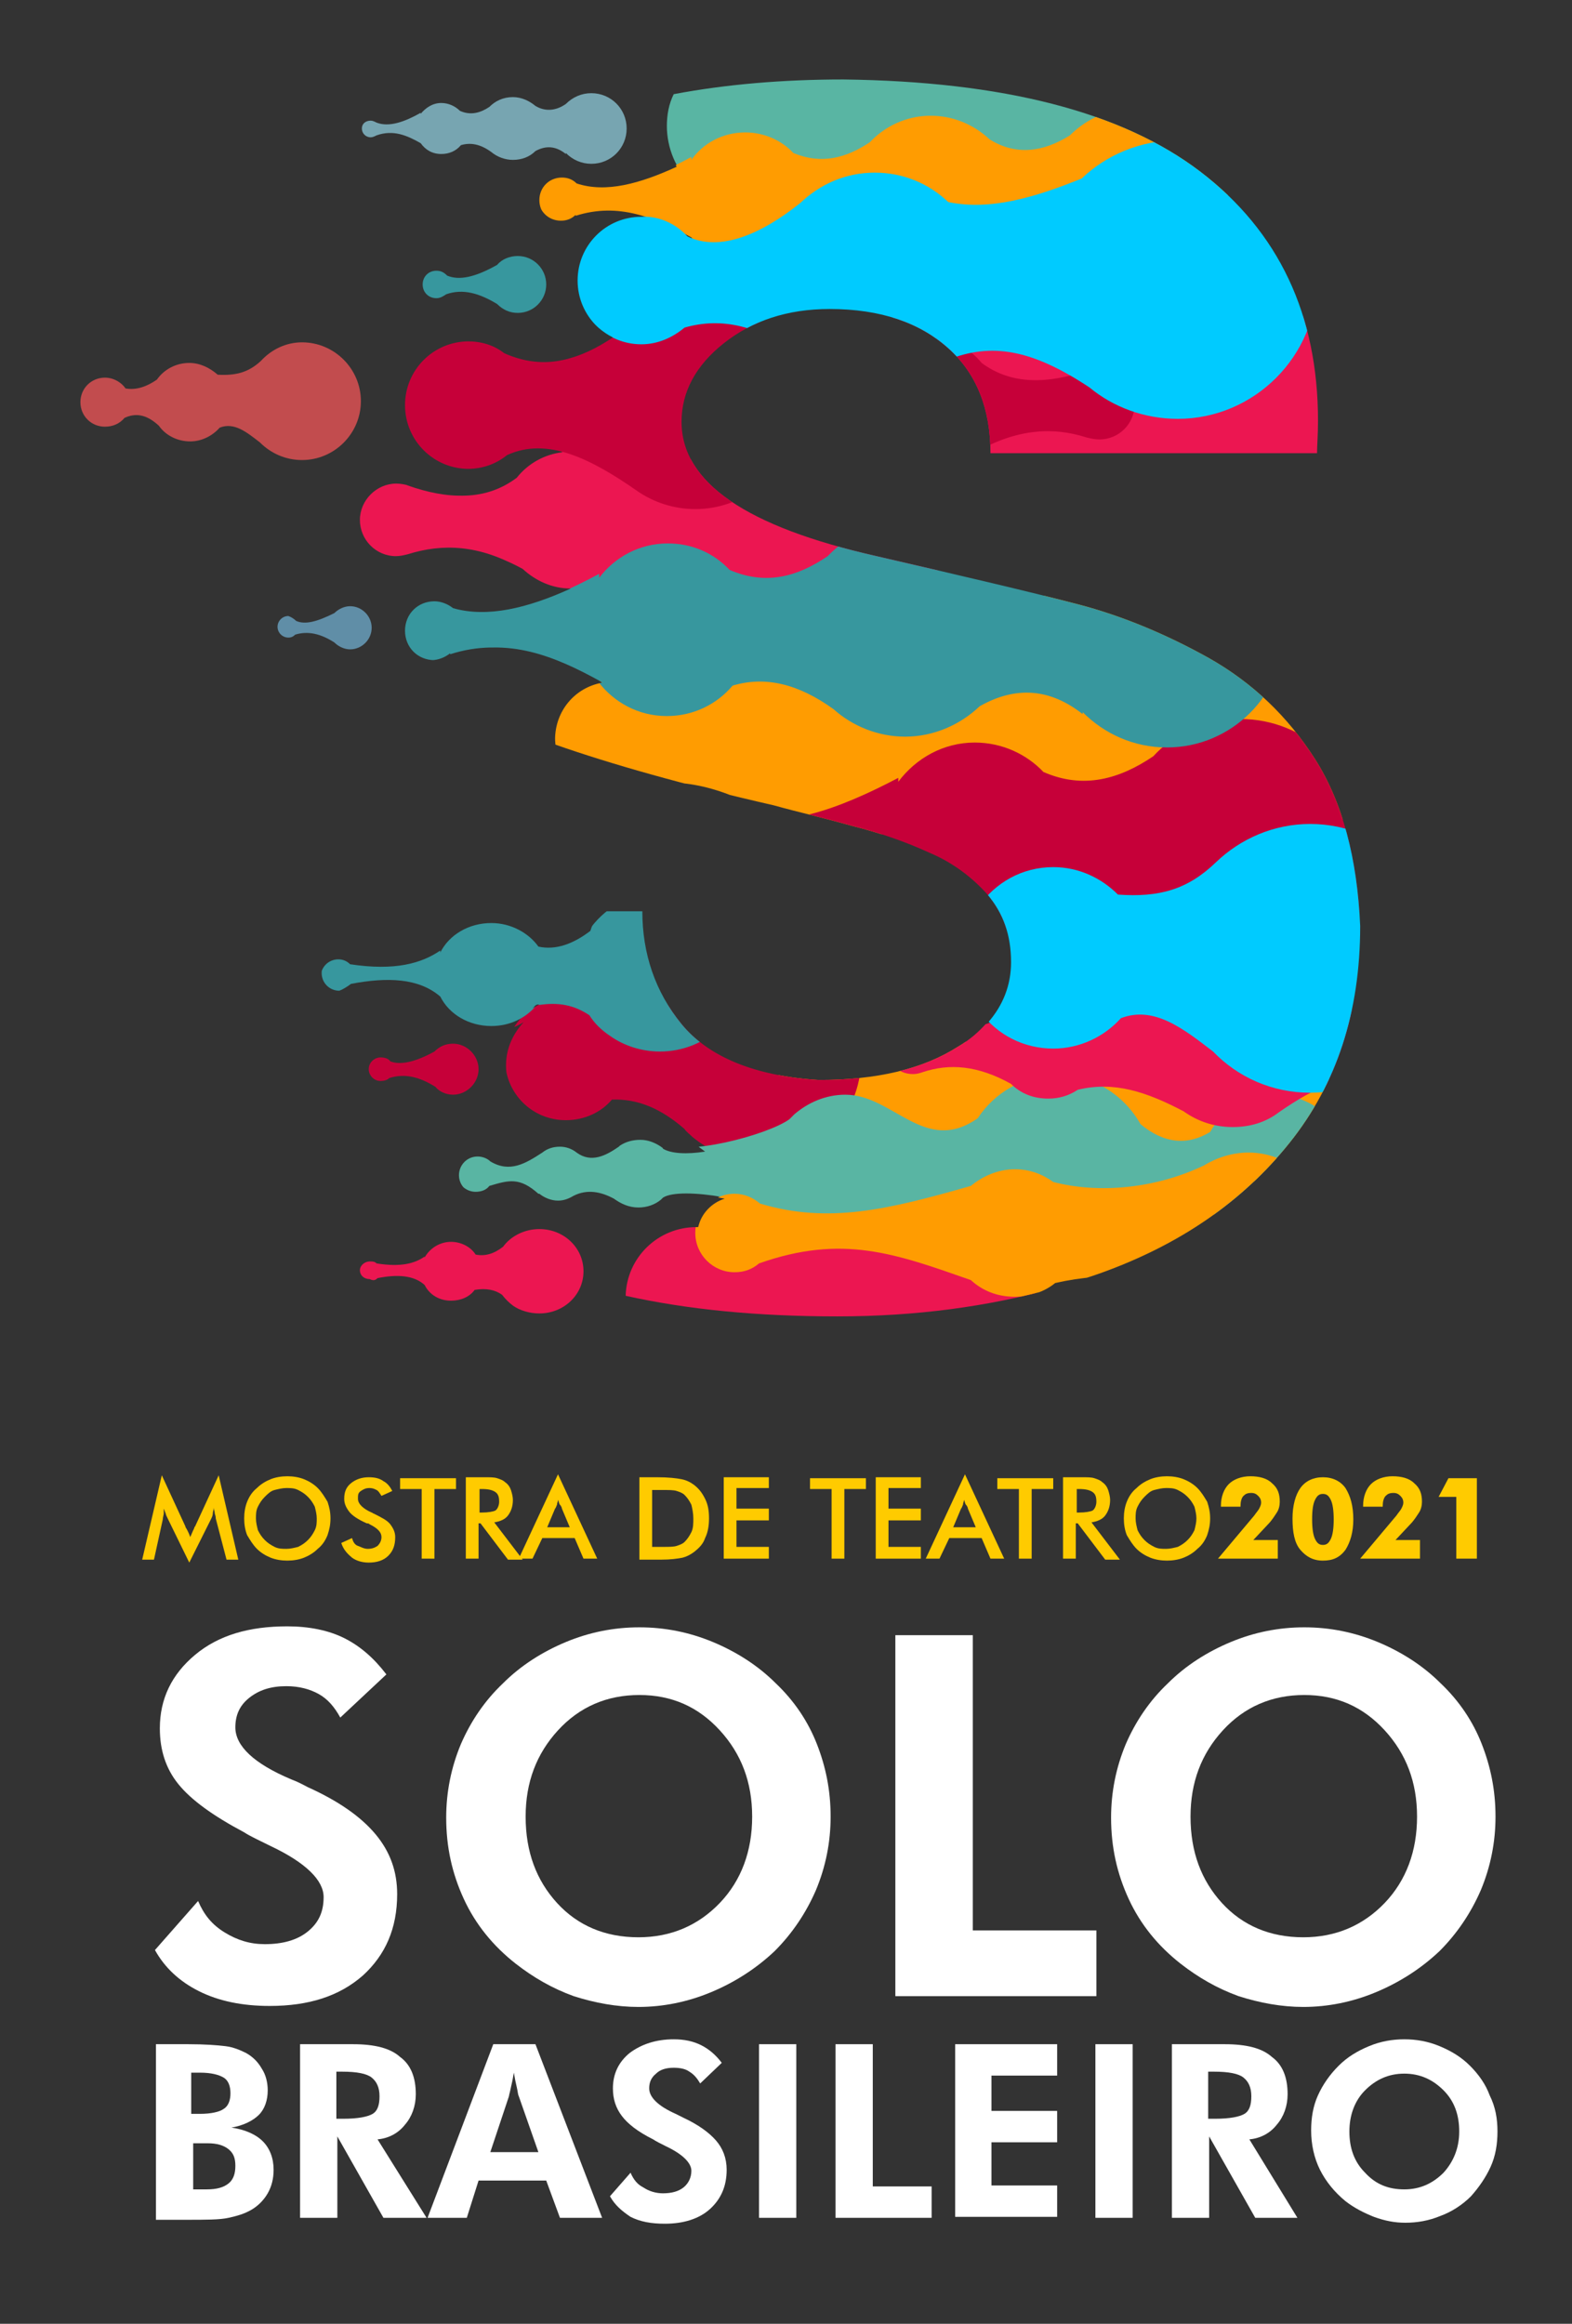 <?xml version="1.0" encoding="utf-8"?>
<!-- Generator: Adobe Illustrator 25.0.0, SVG Export Plug-In . SVG Version: 6.00 Build 0)  -->
<svg version="1.1" id="Camada_1" xmlns="http://www.w3.org/2000/svg" xmlns:xlink="http://www.w3.org/1999/xlink" x="0px" y="0px"
	 viewBox="0 0 160.3 236.9" style="enable-background:new 0 0 160.3 236.9;" xml:space="preserve">
<rect x="0" y="0" width="160.3" height="236.9" fill="#333333" stroke="none"/>
<style type="text/css">
	.st0{clip-path:url(#SVGID_2_);fill-rule:evenodd;clip-rule:evenodd;fill:#EC1651;}
	.st1{clip-path:url(#SVGID_2_);fill-rule:evenodd;clip-rule:evenodd;fill:#FF9C01;}
	.st2{clip-path:url(#SVGID_2_);fill-rule:evenodd;clip-rule:evenodd;fill:#59B5A3;}
	.st3{clip-path:url(#SVGID_2_);fill-rule:evenodd;clip-rule:evenodd;fill:#C60039;}
	.st4{clip-path:url(#SVGID_2_);fill-rule:evenodd;clip-rule:evenodd;fill:#37979E;}
	.st5{clip-path:url(#SVGID_2_);fill-rule:evenodd;clip-rule:evenodd;fill:#00CBFF;}
	.st6{fill-rule:evenodd;clip-rule:evenodd;fill:#77A5B1;}
	.st7{fill-rule:evenodd;clip-rule:evenodd;fill:#C24C4E;}
	.st8{fill-rule:evenodd;clip-rule:evenodd;fill:#EC1651;}
	.st9{fill-rule:evenodd;clip-rule:evenodd;fill:#608EA7;}
	.st10{fill:#FFCB00;}
	.st11{fill:#FFFFFF;}
</style>
<g>
	<g>
		<defs>
			<path id="SVGID_1_" d="M39.8,108.2c1,0.4,2.5,0.1,4.5-1c0.5-0.5,1.1-0.8,1.9-0.8c1.4,0,2.6,1.2,2.6,2.6c0,1.4-1.2,2.6-2.6,2.6
				c-0.7,0-1.4-0.3-1.8-0.8c-1.6-1-3.1-1.4-4.7-0.9c-0.2,0.2-0.5,0.3-0.9,0.3c-0.7,0-1.2-0.6-1.2-1.2c0-0.7,0.6-1.2,1.2-1.2
				C39.2,107.8,39.6,107.9,39.8,108.2 M54.3,102.8c0.2-0.1,0.5-0.3,0.7-0.4c-0.1,0-0.3,0-0.4,0.1v0
				C54.5,102.6,54.4,102.7,54.3,102.8z M45.6,28.1c1.2,0.5,2.8,0.2,5.1-1.1c0.5-0.6,1.3-0.9,2.1-0.9c1.6,0,2.9,1.3,2.9,2.9
				c0,1.6-1.3,2.9-2.9,2.9c-0.8,0-1.5-0.3-2.1-0.9c-1.8-1.1-3.5-1.6-5.2-1c-0.3,0.2-0.6,0.4-1,0.4c-0.8,0-1.4-0.6-1.4-1.4
				c0-0.8,0.6-1.4,1.4-1.4C45,27.6,45.3,27.8,45.6,28.1z M70.1,24.1L70.1,24.1L70.1,24.1L70.1,24.1L70.1,24.1z M61.6,92.9h3.9
				c0,4.3,1.3,8.2,4,11.5c2.7,3.3,7.4,5.3,14,5.7c5.9,0,10.6-1.1,14.2-3.4c1.2-0.7,2.1-1.5,2.9-2.4l0.1,0l0,0
				c1.6-1.8,2.4-3.9,2.4-6.2c0-2.8-0.8-5-2.4-6.9c-1.6-1.8-3.6-3.3-6-4.3c-2.4-1.1-5-2-7.8-2.7c-2.8-0.8-5.5-1.4-8-2.1
				c-9.2-2.1-16.6-4.2-22.3-6.2c0-0.2,0-0.3,0-0.5c0-2.9,2-5.3,4.8-5.8c0,0-0.1-0.1-0.1-0.1v0c-4.7-2.6-9.5-4.6-15.1-2.8v-0.1
				c-0.5,0.4-1.2,0.7-1.9,0.7c-1.7,0-3-1.3-3-3c0-1.7,1.3-3,3-3c0.7,0,1.4,0.3,1.9,0.7C49.7,63,53.8,62,58.2,60h0
				c-1.9,0-3.6-0.8-4.9-2v0c-4.4-2.4-8.2-2.6-11.6-1.5v0c-0.4,0.2-0.8,0.2-1.3,0.2c-2.1,0-3.7-1.7-3.7-3.7s1.7-3.7,3.7-3.7
				c0.5,0,0.9,0.1,1.3,0.2c4.1,1.4,7.8,1.6,11-0.8c1.1-1.4,2.8-2.4,4.7-2.6c-1.9-0.5-3.8-0.5-5.6,0.3v0c-1.1,0.9-2.5,1.4-4,1.4
				c-3.6,0-6.5-2.9-6.5-6.5c0-3.6,2.9-6.5,6.5-6.5c1.4,0,2.7,0.4,3.7,1.2c4.2,1.8,7.7,0.6,11-1.6c-2.2-1.1-3.7-3.3-3.7-5.9
				c0-3.5,2.8-6.4,6.3-6.5c-2-0.5-4.1-0.6-6.3,0.2v-0.1c-0.4,0.4-0.9,0.6-1.5,0.6c-1.3,0-2.3-1-2.3-2.3c0-1.3,1-2.3,2.3-2.3
				c0.6,0,1.1,0.2,1.5,0.6c3,1,6.5,0,10.2-1.7c-0.7-1.2-1-2.6-1-4.1c0-1.2,0.2-2.3,0.7-3.3c5.3-1,11.1-1.5,17.3-1.5
				c16.3,0.2,28.4,3.3,36.4,9.4c8,6.1,12,14.6,12,25.4c0,1.4-0.1,2.6-0.1,3.3h-33.3c0-4.5-1.4-8.1-4.3-10.7c-2.9-2.6-6.9-4-12.1-4
				c-4.3,0-7.9,1.2-10.8,3.5c-2.9,2.3-4.3,5-4.3,8c0,6.2,6.6,10.7,19.9,13.7c9.1,2.1,15.9,3.7,20.5,4.9c4.6,1.2,9.1,3.1,13.4,5.5
				c4.4,2.5,8,5.9,10.8,10.3c2.8,4.4,4.3,10.1,4.6,17c0,8.8-2.4,16.1-7.2,22.1c-4.8,6-11.2,10.4-19.3,13.3c-1.1,0.4-2.2,0.7-3.3,1.1
				c-0.4,0.1-0.8,0.1-1.1,0.2c-0.1,0.1-0.1,0.1-0.2,0.2c-6.8,1.9-14.2,2.9-22.2,2.9c-8.2,0-15.3-0.7-21.6-2.1c0.1-3.9,3.3-7,7.2-7
				c0.1,0,0.1,0,0.2,0c0.3-1.4,1.4-2.5,2.7-2.9c-2.6-0.5-5.1-0.5-6.1,0.1c-0.1,0.1-0.1,0.1-0.2,0.2l0,0c-0.6,0.5-1.4,0.8-2.3,0.8
				c-1,0-1.8-0.4-2.5-0.9c-1.3-0.7-2.7-1-4.1-0.3c-0.5,0.3-1,0.5-1.6,0.5c-0.7,0-1.4-0.3-1.9-0.7l0,0l-0.1,0l0,0l0,0
				c-1.9-1.7-3-1.4-5-0.8v0c-0.3,0.4-0.8,0.6-1.4,0.6c-1,0-1.9-0.8-1.9-1.9c0-1,0.8-1.9,1.9-1.9c0.5,0,1,0.2,1.3,0.5
				c2,1.2,3.6,0.2,5.3-0.9v0c0.5-0.4,1.1-0.6,1.8-0.6c0.6,0,1.2,0.2,1.7,0.6v0c1.5,1.1,3,0.3,4.3-0.6l0,0l0,0l0.1-0.1l0,0
				c0.6-0.4,1.3-0.6,2.1-0.6c0.8,0,1.5,0.3,2.1,0.7l0,0c0.1,0.1,0.2,0.1,0.2,0.2c0.8,0.5,2.4,0.6,4.3,0.3c-0.4-0.3-0.8-0.6-1.2-0.9
				v0l0,0c-0.3-0.3-0.6-0.5-0.8-0.8c-2.4-2.1-4.8-3.1-7.4-3c-1.1,1.3-2.8,2.1-4.7,2.1c-3.5,0-6.2-2.8-6.2-6.2c0-1.7,0.7-3.2,1.8-4.4
				c-0.9,0.6-2,0.9-3.2,0.9c-2.3,0-4.2-1.2-5.2-3v0c-2.1-2-5.4-2-9.1-1.3c-0.3,0.4-0.8,0.6-1.4,0.6c-1,0-1.8-0.8-1.8-1.8
				c0-1,0.8-1.8,1.8-1.8c0.5,0,0.9,0.2,1.2,0.5c4.6,0.7,7.3-0.1,9.2-1.4v0.2c0.9-1.8,2.9-3,5.2-3c2,0,3.8,1,4.8,2.4
				c1.8,0.4,3.6-0.3,5.3-1.6C60.5,93.9,61,93.3,61.6,92.9z"/>
		</defs>
		<clipPath id="SVGID_2_">
			<use xlink:href="#SVGID_1_"  style="overflow:visible;"/>
		</clipPath>
		<path class="st0" d="M70.8,124.9c2.2,0,4.1,0.9,5.4,2.4c3.2,0.4,5.8-0.9,8.1-2.9c0.4-0.5,0.9-1,1.4-1.4l0,0v0
			c2.1-1.8,4.9-2.9,7.9-2.9c6.6,0,12,5.4,12,12c0,6.6-5.4,12-12,12c-3,0-5.7-1.1-7.9-2.9v0l0,0c-0.3-0.3-0.7-0.6-1-0.9
			c-2.7-2.5-5.6-3.6-8.5-3.4c-1.3,1.5-3.3,2.4-5.4,2.4c-4,0-7.2-3.2-7.2-7.2C63.5,128.1,66.8,124.9,70.8,124.9"/>
		<path class="st1" d="M116,107.2L116,107.2c1.5-1.1,3.3-1.7,5.2-1.7c2.3,0,4.4,0.9,6,2.3v0c11.1,3.2,19.3,5.2,28.6,2.4v0
			c0.9-0.8,2.2-1.3,3.5-1.3c3,0,5.4,2.4,5.4,5.4c0,3-2.4,5.4-5.4,5.4c-1.3,0-2.4-0.4-3.4-1.2c-11.3-4.1-18.6-1.3-28.8,2.2
			c-1.6,1.4-3.7,2.3-6,2.3c-2.1,0-3.9-0.7-5.4-1.9c-7.1-1.6-14.4-1.1-20.2,2.3v0c-1.7,1.2-3.8,1.8-6.1,1.8c-6.1,0-11-4.9-11-11
			c0-6.1,4.9-11,11-11c2.2,0,4.2,0.6,6,1.8v0C102.2,108.1,109.8,108.7,116,107.2"/>
		<path class="st0" d="M58.1,46c-2.2,0-4.2,1.1-5.5,2.7c-3.2,2.4-7,2.2-11,0.8c-0.4-0.2-0.9-0.2-1.3-0.2c-2.1,0-3.7,1.7-3.7,3.7
			s1.7,3.7,3.7,3.7c0.5,0,0.9-0.1,1.3-0.2v0c3.5-1.1,7.3-1,11.6,1.5v0c1.3,1.2,3,2,4.9,2c1.4,0,2.8-0.4,3.9-1.2v0
			c4.7-1.2,9.1,0.3,14,2.9v0c1.8,1.3,4,2.1,6.5,2.1c2.3,0,4.4-0.7,6.2-1.9v0c4.7-3.2,9.3-5.6,13.5-3.7v0c1.1,0.9,2.6,1.4,4.1,1.4
			c3.7,0,6.6-3,6.6-6.6s-3-6.6-6.6-6.6c-1.4,0-2.8,0.5-3.8,1.2c-5.1,2.2-9.1,0.1-12.9-2.8c-0.2-0.2-0.5-0.4-0.7-0.6l0,0
			c-1.8-1.3-4-2-6.3-2c-2.4,0-4.7,0.8-6.5,2.2c-5.3,3-10,3.7-14.2,2.7C60.7,46.4,59.5,46,58.1,46"/>
		<path class="st2" d="M97,7.3L97,7.3c1.1-0.8,2.5-1.3,4.1-1.3c1.8,0,3.4,0.7,4.6,1.8v0c8.7,2.5,15,4.1,22.3,1.8v0
			c0.7-0.6,1.7-1,2.7-1c2.3,0,4.2,1.9,4.2,4.2c0,2.3-1.9,4.2-4.2,4.2c-1,0-1.9-0.3-2.6-0.9c-8.8-3.2-14.4-1-22.4,1.7
			c-1.2,1.1-2.8,1.8-4.6,1.8c-1.6,0-3.1-0.5-4.2-1.5c-5.5-1.3-11.2-0.9-15.7,1.8v0c-1.4,0.9-3,1.4-4.7,1.4c-4.7,0-8.5-3.8-8.5-8.5
			c0-4.7,3.8-8.5,8.5-8.5c1.7,0,3.3,0.5,4.6,1.4v0C86.2,7.9,92.2,8.4,97,7.3"/>
		<path class="st1" d="M92.1,83.9C92.1,83.9,92.1,83.9,92.1,83.9L92.1,83.9z M119.4,55.8c10.7,0,19.4,8.7,19.4,19.4
			c0,10.7-8.7,19.4-19.4,19.4c-5.3,0-10.1-2.1-13.6-5.5c-8-6.4-13.6-5.3-13.7-5.3c-1.8,1.3-4,2.1-6.3,2.1c-2.4,0-4.6-0.8-6.3-2.1v0
			c-4.1-2.9-8.9-4.5-13.2-3.9c-1,0.8-2.3,1.3-3.7,1.3c-3.3,0-6-2.7-6-6s2.7-6,6-6c1.3,0,2.4,0.4,3.4,1.1v0c1.7,1,9.5-0.5,12.3-2.7
			c0.2-0.2,0.4-0.3,0.5-0.5l0,0v0c1.9-1.6,4.3-2.6,7-2.6c2.3,0,4.5,0.8,6.3,2v0c4.7,1.9,9.3-1.7,14-5.4v0
			C109.6,57.9,114.2,55.8,119.4,55.8z"/>
		<path class="st0" d="M125,33.5L125,33.5c1.5-1.1,3.3-1.7,5.2-1.7c2.3,0,4.4,0.9,6,2.3v0c11.1,3.2,19.3,5.2,28.6,2.4v0
			c0.9-0.8,2.2-1.3,3.5-1.3c3,0,5.4,2.4,5.4,5.4s-2.4,5.4-5.4,5.4c-1.3,0-2.4-0.4-3.4-1.2c-11.3-4.1-18.6-1.3-28.8,2.2
			c-1.6,1.4-3.7,2.3-6,2.3c-2.1,0-3.9-0.7-5.4-1.9c-7.1-1.6-14.4-1.1-20.2,2.3v0c-1.7,1.2-3.8,1.8-6.1,1.8c-6.1,0-11-4.9-11-11
			c0-6.1,4.9-11,11-11c2.2,0,4.2,0.6,6,1.8v0C111.2,34.3,118.8,34.9,125,33.5"/>
		<path class="st3" d="M39.8,108.2c1,0.4,2.5,0.1,4.5-1c0.5-0.5,1.1-0.8,1.9-0.8c1.4,0,2.6,1.2,2.6,2.6c0,1.4-1.2,2.6-2.6,2.6
			c-0.7,0-1.4-0.3-1.8-0.8c-1.6-1-3.1-1.4-4.7-0.9c-0.2,0.2-0.5,0.3-0.9,0.3c-0.7,0-1.2-0.6-1.2-1.2c0-0.7,0.6-1.2,1.2-1.2
			C39.2,107.8,39.6,107.9,39.8,108.2"/>
		<path class="st3" d="M57.7,101.8c1.9,0,3.5,0.8,4.7,2.1c2.8,0.3,5.1-0.7,7-2.6c0.4-0.4,0.8-0.8,1.2-1.2l0,0v0
			c1.8-1.6,4.2-2.5,6.8-2.5c5.8,0,10.4,4.7,10.4,10.4c0,5.8-4.7,10.4-10.4,10.4c-2.6,0-5-1-6.8-2.5v0l0,0c-0.3-0.3-0.6-0.5-0.8-0.8
			c-2.4-2.1-4.8-3.1-7.4-3c-1.1,1.3-2.8,2.1-4.7,2.1c-3.5,0-6.2-2.8-6.2-6.2S54.2,101.8,57.7,101.8"/>
		<path class="st2" d="M65.1,115.6c0.8,0,1.5,0.3,2.1,0.7l0,0c0.1,0.1,0.2,0.1,0.2,0.2c2.3,1.5,10.9-0.8,13.1-2.4
			c0.2-0.2,0.3-0.3,0.5-0.5c1.4-1.2,3.2-2,5.2-2c4.9,0,8.1,6.2,13.5,2.4v0c1.7-2.6,4.7-4.4,8.1-4.4c3.7,0,6.8,2,8.5,5v0
			c2.4,2,4.8,2.2,7.1,0.8v0c1.3-2.3,3.8-3.8,6.6-3.8c2.5,0,4.7,1.2,6.1,3c4.2,2.6,9,3.3,12.7,2.5c0.5-0.4,1.1-0.7,1.8-0.7
			c1.6,0,2.9,1.3,2.9,2.9c0,1.6-1.3,2.9-2.9,2.9c-0.6,0-1.2-0.2-1.7-0.5c-3.9-0.5-9.3,0.8-13.3,2.9c-1.4,1.5-3.4,2.4-5.6,2.4
			c-2.7,0-5-1.4-6.4-3.4v0c-2.4-0.8-4.5-1.4-7.4,0.7v0c-1.7,2.8-4.8,4.7-8.3,4.7c-3.6,0-6.8-2-8.5-5c-2.9-1.3-5.3-0.5-7.8,0.9
			c-1.4,1.3-3.2,2.1-5.3,2.1c-2,0-3.8-0.8-5.2-2l0,0c-0.2-0.2-0.5-0.5-0.7-0.7c-2.6-1.9-11-3.4-12.8-2.2c-0.1,0.1-0.1,0.1-0.2,0.2
			l0,0c-0.6,0.5-1.4,0.8-2.3,0.8c-1,0-1.8-0.4-2.5-0.9c-1.3-0.7-2.7-1-4.1-0.3c-0.5,0.3-1,0.5-1.6,0.5c-0.7,0-1.4-0.3-1.9-0.7l0,0
			l-0.1,0l0,0l0,0c-1.9-1.7-3-1.4-5-0.8v0c-0.3,0.4-0.8,0.6-1.4,0.6c-1,0-1.9-0.8-1.9-1.9c0-1,0.8-1.9,1.9-1.9c0.5,0,1,0.2,1.3,0.5
			c2,1.2,3.6,0.2,5.3-0.9v0c0.5-0.4,1.1-0.6,1.8-0.6c0.6,0,1.2,0.2,1.7,0.6v0c1.5,1.1,3,0.3,4.3-0.6l0,0l0,0l0.1-0.1l0,0
			C63.6,115.9,64.4,115.6,65.1,115.6"/>
		<path class="st4" d="M35.8,100.3c3.7-0.7,6.9-0.6,9.1,1.3v0c0.9,1.8,2.9,3,5.2,3c1.9,0,3.5-0.8,4.6-2.1v0c2.3-0.4,3.9,0,5.4,1
			c0.5,0.8,1.2,1.5,2.1,2.1l0,0v0c1.4,1,3.2,1.6,5.1,1.6c4.7,0,8.5-3.6,8.5-8.1c0-4.5-3.8-8.1-8.5-8.1c-2.9,0-5.4,1.4-7,3.5
			c-1.7,1.2-3.5,2-5.3,1.6c-1-1.5-2.8-2.4-4.8-2.4c-2.3,0-4.2,1.2-5.2,3v-0.2c-1.9,1.3-4.6,2-9.2,1.4c-0.3-0.3-0.8-0.5-1.2-0.5
			c-1,0-1.8,0.8-1.8,1.8c0,1,0.8,1.8,1.8,1.8C34.9,100.9,35.4,100.6,35.8,100.3"/>
		<path class="st1" d="M57.2,18c0.6,0,1.1,0.2,1.5,0.6c3.5,1.2,7.6-0.3,11.8-2.6v0.3c1.2-1.7,3.2-2.8,5.5-2.8c1.9,0,3.7,0.8,4.9,2.1
			c2.9,1.2,5.4,0.5,7.8-1.1c1.5-1.6,3.7-2.7,6.2-2.7c2.3,0,4.4,0.9,6,2.4v0c2.7,1.7,5.5,1.3,8.2-0.4v0c1.7-1.7,4.1-2.8,6.7-2.8
			c5.2,0,9.4,4.2,9.4,9.4c0,5.2-4.2,9.4-9.4,9.4c-2.6,0-5-1.1-6.7-2.8V27c-2.6-2.1-5.3-2.3-8.2-0.7c-1.5,1.5-3.6,2.4-6,2.4
			c-2.2,0-4.2-0.8-5.7-2.2c-2.8-2-5.4-2.6-8-1.9c-1.2,1.5-3.1,2.4-5.2,2.4c-2.2,0-4.2-1.1-5.5-2.8v0c-3.7-2-7.4-3.6-11.8-2.2v-0.1
			c-0.4,0.4-0.9,0.6-1.5,0.6c-1.3,0-2.3-1-2.3-2.3C54.8,19,55.9,18,57.2,18"/>
		<path class="st0" d="M106.9,101.2c-1.7,0-3.3,0.8-4.3,2.1c-2.4,1.9-5.4,1.7-8.5,0.6c-0.3-0.1-0.7-0.2-1-0.2
			c-1.6,0-2.9,1.3-2.9,2.9c0,1.6,1.3,2.9,2.9,2.9c0.4,0,0.7-0.1,1-0.2v0c2.7-0.9,5.6-0.7,9,1.2v0c1,1,2.3,1.5,3.8,1.5
			c1.1,0,2.1-0.3,3-0.9v0c3.7-0.9,7,0.2,10.8,2.2v0c1.4,1,3.1,1.6,5,1.6c1.8,0,3.4-0.5,4.7-1.5v0c3.6-2.5,7.2-4.3,10.4-2.9v0
			c0.9,0.7,2,1.1,3.2,1.1c2.8,0,5.1-2.3,5.1-5.1c0-2.8-2.3-5.1-5.1-5.1c-1.1,0-2.1,0.4-3,0.9c-3.9,1.7-7,0.1-9.9-2.2
			c-0.2-0.2-0.4-0.3-0.6-0.4l0,0c-1.4-1-3.1-1.6-4.9-1.6c-1.9,0-3.6,0.6-5,1.7c-4.1,2.3-7.7,2.8-11,2.1
			C108.9,101.5,107.9,101.2,106.9,101.2"/>
		<path class="st3" d="M94.7,34.4c2.2,0,4.1,1,5.4,2.6c3.1,2.3,6.8,2.1,10.7,0.8c0.4-0.2,0.8-0.2,1.3-0.2c2,0,3.6,1.6,3.6,3.6
			c0,2-1.6,3.6-3.6,3.6c-0.4,0-0.9-0.1-1.3-0.2v0c-3.4-1.1-7.1-0.9-11.3,1.5v0c-1.2,1.2-2.9,2-4.8,2c-1.4,0-2.7-0.4-3.8-1.1v0
			c-4.6-1.1-8.8,0.2-13.7,2.8v0c-1.8,1.3-3.9,2.1-6.3,2.1c-2.2,0-4.3-0.7-6-1.9v0c-4.6-3.2-9.1-5.5-13.2-3.6v0
			c-1.1,0.9-2.5,1.4-4,1.4c-3.6,0-6.5-2.9-6.5-6.5c0-3.6,2.9-6.5,6.5-6.5c1.4,0,2.7,0.4,3.7,1.2c4.9,2.2,8.9,0.1,12.6-2.8
			c0.2-0.2,0.5-0.4,0.7-0.6l0,0c1.7-1.3,3.9-2,6.2-2c2.4,0,4.6,0.8,6.4,2.1c5.2,2.9,9.8,3.6,13.9,2.6C92.2,34.8,93.4,34.4,94.7,34.4
			"/>
		<path class="st3" d="M72.4,82.2c0.8,0,1.6,0.3,2.2,0.8c5,1.7,10.9-0.5,17-3.7v0.4c1.8-2.4,4.6-4,7.8-4c2.8,0,5.3,1.2,7,3
			c4.1,1.8,7.8,0.7,11.2-1.6c2.2-2.4,5.4-3.8,8.9-3.8c3.3,0,6.4,1.3,8.6,3.5v-0.1c3.9,2.4,7.8,1.9,11.7-0.6v0c2.4-2.5,5.8-4,9.6-4
			c7.4,0,13.4,6,13.4,13.4c0,7.4-6,13.4-13.4,13.4c-3.8,0-7.2-1.6-9.6-4v0.3c-3.7-2.9-7.6-3.3-11.7-0.9c-2.2,2.2-5.2,3.5-8.6,3.5
			c-3.2,0-6-1.2-8.2-3.2c-4-2.9-7.8-3.8-11.5-2.7c-1.8,2.1-4.5,3.5-7.5,3.5c-3.2,0-6.1-1.6-7.8-4v0c-5.3-2.9-10.6-5.2-17-3.1v-0.1
			C74,88.6,73.3,89,72.4,89c-1.9,0-3.4-1.5-3.4-3.4C69.1,83.7,70.6,82.2,72.4,82.2"/>
		<path class="st1" d="M107.4,120.5L107.4,120.5c-1.1-0.8-2.4-1.3-3.9-1.3c-1.7,0-3.3,0.7-4.5,1.7v0c-8.4,2.4-14.5,3.9-21.5,1.8v0
			c-0.7-0.6-1.6-1-2.6-1c-2.2,0-4,1.8-4,4c0,2.2,1.8,4,4,4c1,0,1.8-0.3,2.5-0.9c8.5-3,13.9-1,21.6,1.7c1.2,1.1,2.7,1.7,4.5,1.7
			c1.5,0,3-0.5,4.1-1.4c5.3-1.2,10.8-0.9,15.2,1.7v0c1.3,0.9,2.9,1.4,4.5,1.4c4.5,0,8.2-3.7,8.2-8.2c0-4.5-3.7-8.2-8.2-8.2
			c-1.6,0-3.2,0.5-4.5,1.3v0C117.8,121.2,112,121.7,107.4,120.5"/>
		<path class="st4" d="M45.6,28.1c1.2,0.5,2.8,0.2,5.1-1.1c0.5-0.6,1.3-0.9,2.1-0.9c1.6,0,2.9,1.3,2.9,2.9c0,1.6-1.3,2.9-2.9,2.9
			c-0.8,0-1.5-0.3-2.1-0.9c-1.8-1.1-3.5-1.6-5.2-1c-0.3,0.2-0.6,0.4-1,0.4c-0.8,0-1.4-0.6-1.4-1.4s0.6-1.4,1.4-1.4
			C45,27.6,45.3,27.8,45.6,28.1"/>
		<path class="st5" d="M70.1,24.1c3.3,1.6,7.5-0.2,11.5-3.4v0c2-1.9,4.6-3.1,7.6-3.1c2.9,0,5.5,1.1,7.5,3c4.3,0.9,8.9-0.5,13.6-2.4
			c2.5-2.4,6-3.9,9.8-3.9c7.8,0,14.2,6.4,14.2,14.2c0,7.8-6.4,14.2-14.2,14.2c-3.4,0-6.6-1.2-9-3.2c-5.9-3.9-10-4.6-14.5-2.8v0
			c-1.9,1.7-4.5,2.8-7.3,2.8c-2.9,0-5.6-1.2-7.6-3.1v0c-4.2-3.2-8.1-4.1-11.9-3v0c-1.2,1-2.7,1.7-4.4,1.7c-3.6,0-6.5-2.9-6.5-6.5
			c0-3.6,2.9-6.5,6.5-6.5C67.2,22,68.9,22.8,70.1,24.1L70.1,24.1z"/>
		<path class="st4" d="M44.1,61.1c0.7,0,1.4,0.3,1.9,0.7c4.5,1.5,9.7-0.4,15.1-3.3v0.4c1.6-2.1,4.1-3.5,7-3.5c2.5,0,4.7,1,6.3,2.7
			c3.7,1.6,6.9,0.7,10-1.4c2-2.1,4.8-3.4,7.9-3.4c3,0,5.7,1.2,7.6,3.1v-0.1c3.5,2.1,7,1.7,10.5-0.5v0c2.2-2.2,5.2-3.6,8.6-3.6
			c6.6,0,12,5.4,12,12s-5.4,12-12,12c-3.4,0-6.4-1.4-8.6-3.6v0.2c-3.3-2.6-6.8-2.9-10.5-0.8c-2,1.9-4.7,3.1-7.6,3.1
			c-2.8,0-5.4-1.1-7.3-2.8c-3.6-2.6-7-3.4-10.3-2.4c-1.6,1.9-4,3.1-6.7,3.1c-2.9,0-5.4-1.4-7-3.5v0c-4.7-2.6-9.5-4.6-15.1-2.8v-0.1
			c-0.5,0.4-1.2,0.7-1.9,0.7c-1.7,0-3-1.3-3-3C41.1,62.4,42.5,61.1,44.1,61.1"/>
		<path class="st5" d="M133.6,84c7.6,0,13.7,6.2,13.7,13.7c0,7.6-6.2,13.7-13.7,13.7c-3.9,0-7.4-1.6-9.9-4.2v0c-3-2.3-6-4.7-9.4-3.4
			v0c-1.7,1.9-4.2,3.1-6.9,3.1c-3,0-5.7-1.4-7.4-3.7v0c-2.9-2.7-5.5-3.1-8-1.9c-1.1,1.3-2.7,2.2-4.5,2.2c-3.2,0-5.8-2.6-5.8-5.8
			c0-3.2,2.6-5.8,5.8-5.8c2,0,3.8,1,4.9,2.6c2.5,0.5,5-0.5,7.4-2.1v0c1.7-2.4,4.4-4,7.6-4c2.6,0,4.9,1.1,6.6,2.8v0
			c4.2,0.3,7.1-0.5,10-3.3v0C126.5,85.5,129.9,84,133.6,84"/>
	</g>
	<path class="st6" d="M37.8,12.3c0.2,0,0.4,0.1,0.6,0.2c1.3,0.5,2.9-0.1,4.5-1v0.1c0.5-0.6,1.2-1.1,2.1-1.1c0.7,0,1.4,0.3,1.9,0.8
		c1.1,0.5,2.1,0.2,3-0.4c0.6-0.6,1.4-1,2.4-1c0.9,0,1.7,0.4,2.3,0.9v0c1,0.6,2.1,0.5,3.1-0.2v0c0.7-0.7,1.6-1.1,2.6-1.1
		c2,0,3.6,1.6,3.6,3.6c0,2-1.6,3.6-3.6,3.6c-1,0-1.9-0.4-2.6-1.1v0.1c-1-0.8-2-0.9-3.1-0.3c-0.6,0.6-1.4,0.9-2.3,0.9
		c-0.8,0-1.6-0.3-2.2-0.8c-1.1-0.8-2.1-1-3.1-0.7c-0.5,0.6-1.2,0.9-2,0.9c-0.9,0-1.6-0.4-2.1-1.1v0c-1.4-0.8-2.8-1.4-4.5-0.8v0
		c-0.2,0.1-0.4,0.2-0.6,0.2c-0.5,0-0.9-0.4-0.9-0.9S37.3,12.3,37.8,12.3"/>
	<path class="st7" d="M30.8,34.9c3.3,0,6,2.7,6,6c0,3.3-2.7,6-6,6c-1.7,0-3.2-0.7-4.3-1.8v0c-1.3-1-2.6-2.1-4.1-1.5v0
		c-0.7,0.8-1.8,1.4-3,1.4c-1.3,0-2.5-0.6-3.2-1.6v0c-1.3-1.2-2.4-1.3-3.5-0.8c-0.5,0.6-1.2,0.9-2,0.9c-1.4,0-2.5-1.1-2.5-2.5
		c0-1.4,1.1-2.5,2.5-2.5c0.9,0,1.7,0.5,2.1,1.1c1.1,0.2,2.2-0.2,3.2-0.9v0c0.7-1,1.9-1.7,3.3-1.7c1.1,0,2.1,0.5,2.9,1.2v0
		c1.8,0.1,3.1-0.2,4.4-1.4v0C27.7,35.6,29.2,34.9,30.8,34.9"/>
	<path class="st8" d="M38.5,130.3c2-0.4,3.7-0.3,4.8,0.7v0c0.5,1,1.5,1.6,2.7,1.6c1,0,1.9-0.4,2.4-1.1v0c1.2-0.2,2.1,0,2.8,0.5
		c0.3,0.4,0.7,0.8,1.1,1.1l0,0v0c0.7,0.5,1.7,0.8,2.7,0.8c2.5,0,4.5-1.9,4.5-4.3c0-2.4-2-4.3-4.5-4.3c-1.5,0-2.9,0.7-3.7,1.8
		c-0.9,0.7-1.8,1-2.8,0.8c-0.5-0.8-1.5-1.3-2.5-1.3c-1.2,0-2.2,0.7-2.7,1.6v-0.1c-1,0.7-2.4,1.1-4.9,0.7c-0.2-0.2-0.4-0.2-0.7-0.2
		c-0.5,0-1,0.4-1,0.9c0,0.5,0.4,0.9,1,0.9C38.1,130.6,38.3,130.5,38.5,130.3"/>
	<path class="st9" d="M30.2,63.3c0.9,0.4,2.1,0.1,3.9-0.8c0.4-0.4,1-0.7,1.6-0.7c1.2,0,2.2,1,2.2,2.2c0,1.2-1,2.2-2.2,2.2
		c-0.6,0-1.2-0.3-1.6-0.7c-1.4-0.9-2.7-1.2-4-0.8c-0.2,0.2-0.4,0.3-0.7,0.3c-0.6,0-1.1-0.5-1.1-1.1c0-0.6,0.5-1.1,1.1-1.1
		C29.7,62.9,30,63.1,30.2,63.3"/>
	<path class="st10" d="M22,154.8c0-0.1,0-0.2-0.1-0.5c0-0.2-0.1-0.4-0.1-0.6c0,0.2-0.1,0.4-0.1,0.6s-0.1,0.4-0.2,0.6l-2.2,4.4
		l-2.2-4.5c-0.1-0.2-0.2-0.4-0.2-0.5c-0.1-0.2-0.1-0.3-0.2-0.5c0,0.2,0,0.4,0,0.5s-0.1,0.4-0.1,0.6l-0.9,4.1h-1.2l2-8.6l2.4,5.2
		c0,0.1,0.1,0.2,0.2,0.4c0.1,0.2,0.2,0.4,0.3,0.7c0.1-0.2,0.2-0.5,0.4-0.9c0-0.1,0.1-0.2,0.1-0.2l2.4-5.2l2,8.6h-1.2L22,154.8z"/>
	<path class="st10" d="M33.7,154.8c0,0.6-0.1,1.1-0.3,1.7c-0.2,0.5-0.5,1-1,1.4c-0.4,0.4-0.9,0.7-1.4,0.9c-0.5,0.2-1.1,0.3-1.7,0.3
		c-0.6,0-1.2-0.1-1.7-0.3s-1-0.5-1.4-0.9c-0.4-0.4-0.7-0.9-1-1.4c-0.2-0.5-0.3-1.1-0.3-1.7c0-0.6,0.1-1.2,0.3-1.7
		c0.2-0.5,0.5-1,1-1.4c0.4-0.4,0.9-0.7,1.4-0.9c0.5-0.2,1.1-0.3,1.7-0.3c0.6,0,1.2,0.1,1.7,0.3s1,0.5,1.4,0.9c0.4,0.4,0.7,0.9,1,1.4
		C33.6,153.7,33.7,154.2,33.7,154.8z M32.3,154.8c0-0.4-0.1-0.8-0.2-1.2c-0.2-0.4-0.4-0.7-0.7-1c-0.3-0.3-0.6-0.5-1-0.7
		c-0.4-0.2-0.8-0.2-1.2-0.2s-0.8,0.1-1.2,0.2s-0.7,0.4-1,0.7c-0.3,0.3-0.5,0.6-0.7,1c-0.2,0.4-0.2,0.8-0.2,1.2
		c0,0.4,0.1,0.8,0.2,1.2c0.2,0.4,0.4,0.7,0.7,1s0.6,0.5,1,0.7c0.4,0.2,0.8,0.2,1.2,0.2c0.4,0,0.8-0.1,1.2-0.2c0.4-0.2,0.7-0.4,1-0.7
		c0.3-0.3,0.5-0.6,0.7-1C32.3,155.6,32.3,155.2,32.3,154.8z"/>
	<path class="st10" d="M34.8,157.3l1.1-0.5c0.1,0.4,0.3,0.7,0.6,0.8s0.6,0.3,1,0.3c0.4,0,0.7-0.1,1-0.3c0.2-0.2,0.4-0.5,0.4-0.9
		c0-0.5-0.4-0.9-1.2-1.3c-0.1-0.1-0.2-0.1-0.3-0.1c-0.9-0.4-1.5-0.8-1.8-1.2c-0.3-0.4-0.5-0.8-0.5-1.3c0-0.7,0.2-1.2,0.7-1.6
		s1.1-0.6,1.8-0.6c0.6,0,1.1,0.1,1.5,0.4c0.4,0.2,0.7,0.6,0.9,1l-1.1,0.5c-0.2-0.3-0.3-0.5-0.5-0.6c-0.2-0.1-0.4-0.2-0.7-0.2
		c-0.4,0-0.6,0.1-0.9,0.3s-0.3,0.4-0.3,0.8c0,0.5,0.5,1,1.4,1.4c0.1,0,0.1,0.1,0.2,0.1c0.8,0.4,1.4,0.7,1.7,1.1
		c0.3,0.4,0.5,0.8,0.5,1.3c0,0.8-0.2,1.4-0.7,1.9c-0.5,0.5-1.2,0.7-2,0.7c-0.7,0-1.3-0.2-1.7-0.5C35.3,158.3,35,157.9,34.8,157.3z"
		/>
	<path class="st10" d="M44.3,151.8v7.1H43v-7.1h-2.2v-1.1h5.7v1.1H44.3z"/>
	<path class="st10" d="M48.8,155.2v3.7h-1.3v-8.3h1.9c0.6,0,1,0,1.3,0.1c0.3,0.1,0.6,0.2,0.8,0.4c0.3,0.2,0.5,0.5,0.6,0.8
		c0.1,0.3,0.2,0.7,0.2,1c0,0.7-0.2,1.2-0.5,1.6s-0.8,0.6-1.4,0.7l2.9,3.8h-1.5l-2.8-3.7H48.8z M48.9,154.2h0.2
		c0.7,0,1.2-0.1,1.4-0.2s0.4-0.5,0.4-0.9c0-0.5-0.1-0.8-0.4-1c-0.3-0.2-0.7-0.3-1.4-0.3h-0.2V154.2z"/>
	<path class="st10" d="M59.5,158.9l-0.9-2.1h-3.3l-1,2.1h-1.4l4-8.6l4,8.6H59.5z M55.8,155.7h2.3l-0.8-1.9c0-0.1-0.1-0.3-0.2-0.4
		s-0.1-0.3-0.2-0.5c0,0.2-0.1,0.3-0.1,0.5c-0.1,0.2-0.1,0.3-0.2,0.4L55.8,155.7z"/>
	<path class="st10" d="M65.2,158.9v-8.3H67c1.2,0,2,0.1,2.5,0.2c0.5,0.1,0.9,0.3,1.3,0.6c0.5,0.4,0.8,0.8,1.1,1.4s0.4,1.2,0.4,2
		c0,0.7-0.1,1.4-0.4,2c-0.2,0.6-0.6,1-1.1,1.4c-0.4,0.3-0.8,0.5-1.2,0.6c-0.5,0.1-1.2,0.2-2.2,0.2H67H65.2z M66.5,157.7h1.1
		c0.6,0,1.1,0,1.4-0.1c0.3-0.1,0.6-0.2,0.8-0.4c0.3-0.3,0.5-0.6,0.7-1c0.2-0.4,0.2-0.9,0.2-1.4c0-0.5-0.1-1-0.2-1.4
		c-0.2-0.4-0.4-0.7-0.7-1c-0.2-0.2-0.5-0.3-0.8-0.4s-0.8-0.1-1.5-0.1H67h-0.5V157.7z"/>
	<path class="st10" d="M73.8,158.9v-8.3h4.6v1.1h-3.3v2.1h3.3v1.2h-3.3v2.7h3.3v1.2H73.8z"/>
	<path class="st10" d="M86.1,151.8v7.1h-1.3v-7.1h-2.2v-1.1h5.7v1.1H86.1z"/>
	<path class="st10" d="M89.3,158.9v-8.3h4.6v1.1h-3.3v2.1h3.3v1.2h-3.3v2.7h3.3v1.2H89.3z"/>
	<path class="st10" d="M101,158.9l-0.9-2.1h-3.3l-1,2.1h-1.4l4-8.6l4,8.6H101z M97.2,155.7h2.3l-0.8-1.9c0-0.1-0.1-0.3-0.2-0.4
		s-0.1-0.3-0.2-0.5c0,0.2-0.1,0.3-0.1,0.5c-0.1,0.2-0.1,0.3-0.2,0.4L97.2,155.7z"/>
	<path class="st10" d="M105.2,151.8v7.1h-1.3v-7.1h-2.2v-1.1h5.7v1.1H105.2z"/>
	<path class="st10" d="M109.7,155.2v3.7h-1.3v-8.3h1.9c0.6,0,1,0,1.3,0.1c0.3,0.1,0.6,0.2,0.8,0.4c0.3,0.2,0.5,0.5,0.6,0.8
		c0.1,0.3,0.2,0.7,0.2,1c0,0.7-0.2,1.2-0.5,1.6s-0.8,0.6-1.4,0.7l2.9,3.8h-1.5l-2.8-3.7H109.7z M109.8,154.2h0.2
		c0.7,0,1.2-0.1,1.4-0.2s0.4-0.5,0.4-0.9c0-0.5-0.1-0.8-0.4-1c-0.3-0.2-0.7-0.3-1.4-0.3h-0.2V154.2z"/>
	<path class="st10" d="M123.4,154.8c0,0.6-0.1,1.1-0.3,1.7c-0.2,0.5-0.5,1-1,1.4c-0.4,0.4-0.9,0.7-1.4,0.9c-0.5,0.2-1.1,0.3-1.7,0.3
		c-0.6,0-1.2-0.1-1.7-0.3s-1-0.5-1.4-0.9c-0.4-0.4-0.7-0.9-1-1.4c-0.2-0.5-0.3-1.1-0.3-1.7c0-0.6,0.1-1.2,0.3-1.7
		c0.2-0.5,0.5-1,1-1.4c0.4-0.4,0.9-0.7,1.4-0.9c0.5-0.2,1.1-0.3,1.7-0.3c0.6,0,1.2,0.1,1.7,0.3s1,0.5,1.4,0.9c0.4,0.4,0.7,0.9,1,1.4
		C123.3,153.7,123.4,154.2,123.4,154.8z M122,154.8c0-0.4-0.1-0.8-0.2-1.2c-0.2-0.4-0.4-0.7-0.7-1c-0.3-0.3-0.6-0.5-1-0.7
		c-0.4-0.2-0.8-0.2-1.2-0.2s-0.8,0.1-1.2,0.2s-0.7,0.4-1,0.7c-0.3,0.3-0.5,0.6-0.7,1c-0.2,0.4-0.2,0.8-0.2,1.2
		c0,0.4,0.1,0.8,0.2,1.2c0.2,0.4,0.4,0.7,0.7,1s0.6,0.5,1,0.7c0.4,0.2,0.8,0.2,1.2,0.2c0.4,0,0.8-0.1,1.2-0.2c0.4-0.2,0.7-0.4,1-0.7
		c0.3-0.3,0.5-0.6,0.7-1C121.9,155.6,122,155.2,122,154.8z"/>
	<path class="st10" d="M130.5,158.9h-6.3l3.7-4.4c0.2-0.3,0.4-0.5,0.5-0.7s0.2-0.4,0.2-0.6c0-0.3-0.1-0.5-0.3-0.7
		c-0.2-0.2-0.4-0.3-0.7-0.3c-0.4,0-0.6,0.1-0.8,0.3c-0.2,0.2-0.3,0.6-0.3,1v0.1h-2v-0.1c0-0.9,0.3-1.7,0.8-2.2
		c0.5-0.5,1.3-0.8,2.2-0.8c0.9,0,1.7,0.2,2.2,0.7c0.6,0.5,0.8,1.1,0.8,1.9c0,0.4-0.1,0.8-0.3,1.1s-0.5,0.8-0.9,1.2l-1.5,1.6h2.5
		V158.9z"/>
	<path class="st10" d="M138,154.9c0,1.3-0.3,2.3-0.8,3.1c-0.6,0.8-1.3,1.1-2.3,1.1c-1,0-1.7-0.4-2.3-1.1s-0.8-1.8-0.8-3.2
		c0-1.3,0.3-2.4,0.8-3.1s1.3-1.1,2.3-1.1c1,0,1.8,0.4,2.3,1.1C137.7,152.5,138,153.5,138,154.9z M133.8,154.9c0,0.9,0.1,1.6,0.3,2
		c0.2,0.4,0.4,0.6,0.8,0.6c0.4,0,0.6-0.2,0.8-0.6c0.2-0.4,0.3-1.1,0.3-2c0-0.9-0.1-1.6-0.3-2c-0.2-0.4-0.4-0.6-0.8-0.6
		c-0.4,0-0.6,0.2-0.8,0.6C133.9,153.3,133.8,153.9,133.8,154.9z"/>
	<path class="st10" d="M145,158.9h-6.3l3.7-4.4c0.2-0.3,0.4-0.5,0.5-0.7s0.2-0.4,0.2-0.6c0-0.3-0.1-0.5-0.3-0.7
		c-0.2-0.2-0.4-0.3-0.7-0.3c-0.4,0-0.6,0.1-0.8,0.3c-0.2,0.2-0.3,0.6-0.3,1v0.1h-2v-0.1c0-0.9,0.3-1.7,0.8-2.2
		c0.5-0.5,1.3-0.8,2.2-0.8c0.9,0,1.7,0.2,2.2,0.7c0.6,0.5,0.8,1.1,0.8,1.9c0,0.4-0.1,0.8-0.3,1.1s-0.5,0.8-0.9,1.2l-1.5,1.6h2.5
		V158.9z"/>
	<path class="st10" d="M148.5,158.9v-6.3h-1.8l1-1.9h2.9v8.2H148.5z"/>
	<path class="st11" d="M15.8,198.8l4.4-5c0.6,1.4,1.4,2.4,2.7,3.2s2.6,1.2,4.1,1.2c1.8,0,3.3-0.4,4.4-1.3c1.1-0.9,1.6-2,1.6-3.5
		c0-1.7-1.8-3.5-5.4-5.2c-1.2-0.6-2.1-1-2.7-1.4c-3.2-1.7-5.4-3.3-6.7-4.9s-1.9-3.5-1.9-5.7c0-3,1.2-5.5,3.6-7.5
		c2.4-2,5.5-2.9,9.4-2.9c2.2,0,4.2,0.4,5.8,1.2c1.6,0.8,3,2,4.3,3.7l-4.7,4.4c-0.6-1.1-1.3-1.9-2.2-2.4c-0.9-0.5-2-0.8-3.3-0.8
		c-1.6,0-2.8,0.4-3.8,1.2s-1.4,1.8-1.4,3c0,1.9,1.9,3.7,5.7,5.3c0.8,0.3,1.3,0.6,1.7,0.8c3.1,1.4,5.4,3,6.9,4.8
		c1.5,1.8,2.2,3.8,2.2,6.1c0,3.5-1.2,6.2-3.5,8.3c-2.4,2.1-5.5,3.1-9.5,3.1c-2.8,0-5.2-0.5-7.2-1.5S16.8,200.6,15.8,198.8z"/>
	<path class="st11" d="M84.7,185.2c0,2.6-0.5,5.1-1.5,7.5c-1,2.3-2.4,4.4-4.2,6.2c-1.9,1.8-4.1,3.2-6.5,4.2c-2.4,1-4.9,1.5-7.4,1.5
		c-2.2,0-4.4-0.4-6.6-1.1c-2.2-0.8-4.1-1.9-5.9-3.3c-2.3-1.8-4.1-4-5.3-6.6c-1.2-2.6-1.8-5.3-1.8-8.3c0-2.6,0.5-5.1,1.5-7.5
		c1-2.3,2.4-4.4,4.3-6.2c1.8-1.8,4-3.2,6.4-4.2c2.4-1,4.9-1.5,7.5-1.5c2.6,0,5.1,0.5,7.5,1.5c2.4,1,4.6,2.4,6.4,4.2
		c1.9,1.8,3.3,3.9,4.2,6.2C84.2,180.1,84.7,182.5,84.7,185.2z M65.1,197.5c3.3,0,6.1-1.2,8.3-3.5c2.2-2.3,3.3-5.3,3.3-8.8
		c0-3.5-1.1-6.4-3.3-8.8c-2.2-2.4-4.9-3.6-8.2-3.6c-3.3,0-6.1,1.2-8.3,3.6s-3.3,5.3-3.3,8.8c0,3.6,1.1,6.5,3.2,8.8
		S61.7,197.5,65.1,197.5z"/>
	<path class="st11" d="M91.3,203.5v-36.8h7.9v30.1h12.6v6.7H91.3z"/>
	<path class="st11" d="M152.5,185.2c0,2.6-0.5,5.1-1.5,7.5c-1,2.3-2.4,4.4-4.2,6.2c-1.9,1.8-4.1,3.2-6.5,4.2c-2.4,1-4.9,1.5-7.4,1.5
		c-2.2,0-4.4-0.4-6.6-1.1c-2.2-0.8-4.1-1.9-5.9-3.3c-2.3-1.8-4.1-4-5.3-6.6c-1.2-2.6-1.8-5.3-1.8-8.3c0-2.6,0.5-5.1,1.5-7.5
		c1-2.3,2.4-4.4,4.3-6.2c1.8-1.8,4-3.2,6.4-4.2c2.4-1,4.9-1.5,7.5-1.5c2.6,0,5.1,0.5,7.5,1.5c2.4,1,4.6,2.4,6.4,4.2
		c1.9,1.8,3.3,3.9,4.2,6.2C152,180.1,152.5,182.5,152.5,185.2z M132.9,197.5c3.3,0,6.1-1.2,8.3-3.5c2.2-2.3,3.3-5.3,3.3-8.8
		c0-3.5-1.1-6.4-3.3-8.8c-2.2-2.4-4.9-3.6-8.2-3.6c-3.3,0-6.1,1.2-8.3,3.6s-3.3,5.3-3.3,8.8c0,3.6,1.1,6.5,3.2,8.8
		S129.5,197.5,132.9,197.5z"/>
	<path class="st11" d="M15.9,226.1v-17.7h3.3c1.7,0,3,0.1,3.8,0.2c0.8,0.1,1.5,0.4,2.1,0.7c0.7,0.4,1.2,0.9,1.6,1.6
		c0.4,0.6,0.6,1.4,0.6,2.2c0,1-0.3,1.9-0.9,2.5c-0.6,0.6-1.6,1.1-2.8,1.3c1.4,0.2,2.5,0.7,3.2,1.4s1.1,1.7,1.1,2.9
		c0,0.9-0.2,1.7-0.6,2.4s-1,1.3-1.7,1.7c-0.7,0.4-1.4,0.6-2.3,0.8c-0.9,0.2-2.3,0.2-4.4,0.2h-0.4H15.9z M19.6,215.5h0.8
		c1.1,0,2-0.2,2.4-0.5c0.5-0.3,0.7-0.9,0.7-1.6c0-0.7-0.2-1.3-0.7-1.6c-0.5-0.3-1.3-0.5-2.4-0.5h-0.9V215.5z M19.6,223.2h1.5
		c1,0,1.7-0.2,2.2-0.6c0.5-0.4,0.7-1,0.7-1.8c0-0.8-0.2-1.3-0.7-1.7c-0.5-0.4-1.2-0.6-2.1-0.6h-1.5V223.2z"/>
	<path class="st11" d="M43.5,226.1h-4.4l-4.7-8.3v8.3h-3.8v-17.7h5.4c2.2,0,3.8,0.4,4.8,1.3c1.1,0.8,1.6,2.1,1.6,3.8
		c0,1.2-0.4,2.3-1.1,3.1c-0.7,0.9-1.7,1.4-2.8,1.5L43.5,226.1z M34.5,216H35c1.5,0,2.5-0.2,3-0.5c0.5-0.3,0.7-0.9,0.7-1.8
		c0-0.9-0.3-1.5-0.8-1.9s-1.5-0.6-3-0.6h-0.6V216z"/>
	<path class="st11" d="M43.6,226.1l6.7-17.7h4.3l6.8,17.7h-4.3l-1.4-3.8h-6.9l-1.2,3.8H43.6z M54.9,219.4l-2-5.7
		c-0.1-0.2-0.1-0.5-0.2-0.9c-0.1-0.4-0.2-0.9-0.3-1.5c-0.1,0.6-0.2,1.1-0.3,1.5c-0.1,0.5-0.2,0.8-0.2,0.9l-1.9,5.7H54.9z"/>
	<path class="st11" d="M62.2,223.9l2.1-2.4c0.3,0.7,0.7,1.2,1.3,1.5c0.6,0.4,1.3,0.6,2,0.6c0.9,0,1.6-0.2,2.1-0.6
		c0.5-0.4,0.8-1,0.8-1.7c0-0.8-0.9-1.7-2.6-2.5c-0.6-0.3-1-0.5-1.3-0.7c-1.6-0.8-2.6-1.6-3.2-2.4c-0.6-0.8-0.9-1.7-0.9-2.8
		c0-1.5,0.6-2.7,1.7-3.6c1.2-0.9,2.7-1.4,4.5-1.4c1.1,0,2,0.2,2.8,0.6c0.8,0.4,1.5,1,2.1,1.8l-2.2,2.1c-0.3-0.5-0.6-0.9-1.1-1.2
		c-0.4-0.3-1-0.4-1.6-0.4c-0.8,0-1.4,0.2-1.8,0.6c-0.5,0.4-0.7,0.9-0.7,1.5c0,0.9,0.9,1.8,2.7,2.6c0.4,0.2,0.6,0.3,0.8,0.4
		c1.5,0.7,2.6,1.5,3.3,2.3s1.1,1.8,1.1,3c0,1.7-0.6,3-1.7,4c-1.1,1-2.7,1.5-4.6,1.5c-1.4,0-2.5-0.2-3.5-0.7
		C63.4,225.4,62.7,224.8,62.2,223.9z"/>
	<path class="st11" d="M77.4,226.1v-17.7h3.8v17.7H77.4z"/>
	<path class="st11" d="M85.2,226.1v-17.7H89v14.5H95v3.2H85.2z"/>
	<path class="st11" d="M97.4,226.1v-17.7h10.4v3.2h-6.7v3.6h6.7v3.2h-6.7v4.4h6.7v3.2H97.4z"/>
	<path class="st11" d="M111.7,226.1v-17.7h3.8v17.7H111.7z"/>
	<path class="st11" d="M132.3,226.1H128l-4.7-8.3v8.3h-3.8v-17.7h5.4c2.2,0,3.8,0.4,4.8,1.3c1.1,0.8,1.6,2.1,1.6,3.8
		c0,1.2-0.4,2.3-1.1,3.1c-0.7,0.9-1.7,1.4-2.8,1.5L132.3,226.1z M123.3,216h0.6c1.5,0,2.5-0.2,3-0.5c0.5-0.3,0.7-0.9,0.7-1.8
		c0-0.9-0.3-1.5-0.8-1.9s-1.5-0.6-3-0.6h-0.6V216z"/>
	<path class="st11" d="M152.7,217.3c0,1.3-0.2,2.5-0.7,3.6c-0.5,1.1-1.2,2.1-2,3c-0.9,0.9-2,1.6-3.1,2c-1.2,0.5-2.4,0.7-3.6,0.7
		c-1.1,0-2.1-0.2-3.2-0.6c-1-0.4-2-0.9-2.9-1.6c-1.1-0.9-2-2-2.6-3.2c-0.6-1.2-0.9-2.6-0.9-4c0-1.3,0.2-2.5,0.7-3.6
		c0.5-1.1,1.2-2.1,2.1-3c0.9-0.9,1.9-1.5,3.1-2c1.2-0.5,2.4-0.7,3.6-0.7c1.2,0,2.4,0.2,3.6,0.7s2.2,1.1,3.1,2c0.9,0.9,1.6,1.9,2,3
		C152.5,214.8,152.7,216,152.7,217.3z M143.2,223.2c1.6,0,2.9-0.6,4-1.7c1-1.1,1.6-2.5,1.6-4.2c0-1.7-0.5-3.1-1.6-4.2
		c-1.1-1.1-2.4-1.7-4-1.7c-1.6,0-2.9,0.6-4,1.7c-1.1,1.1-1.6,2.6-1.6,4.2c0,1.7,0.5,3.1,1.6,4.2
		C140.3,222.7,141.6,223.2,143.2,223.2z"/>
</g>
</svg>
